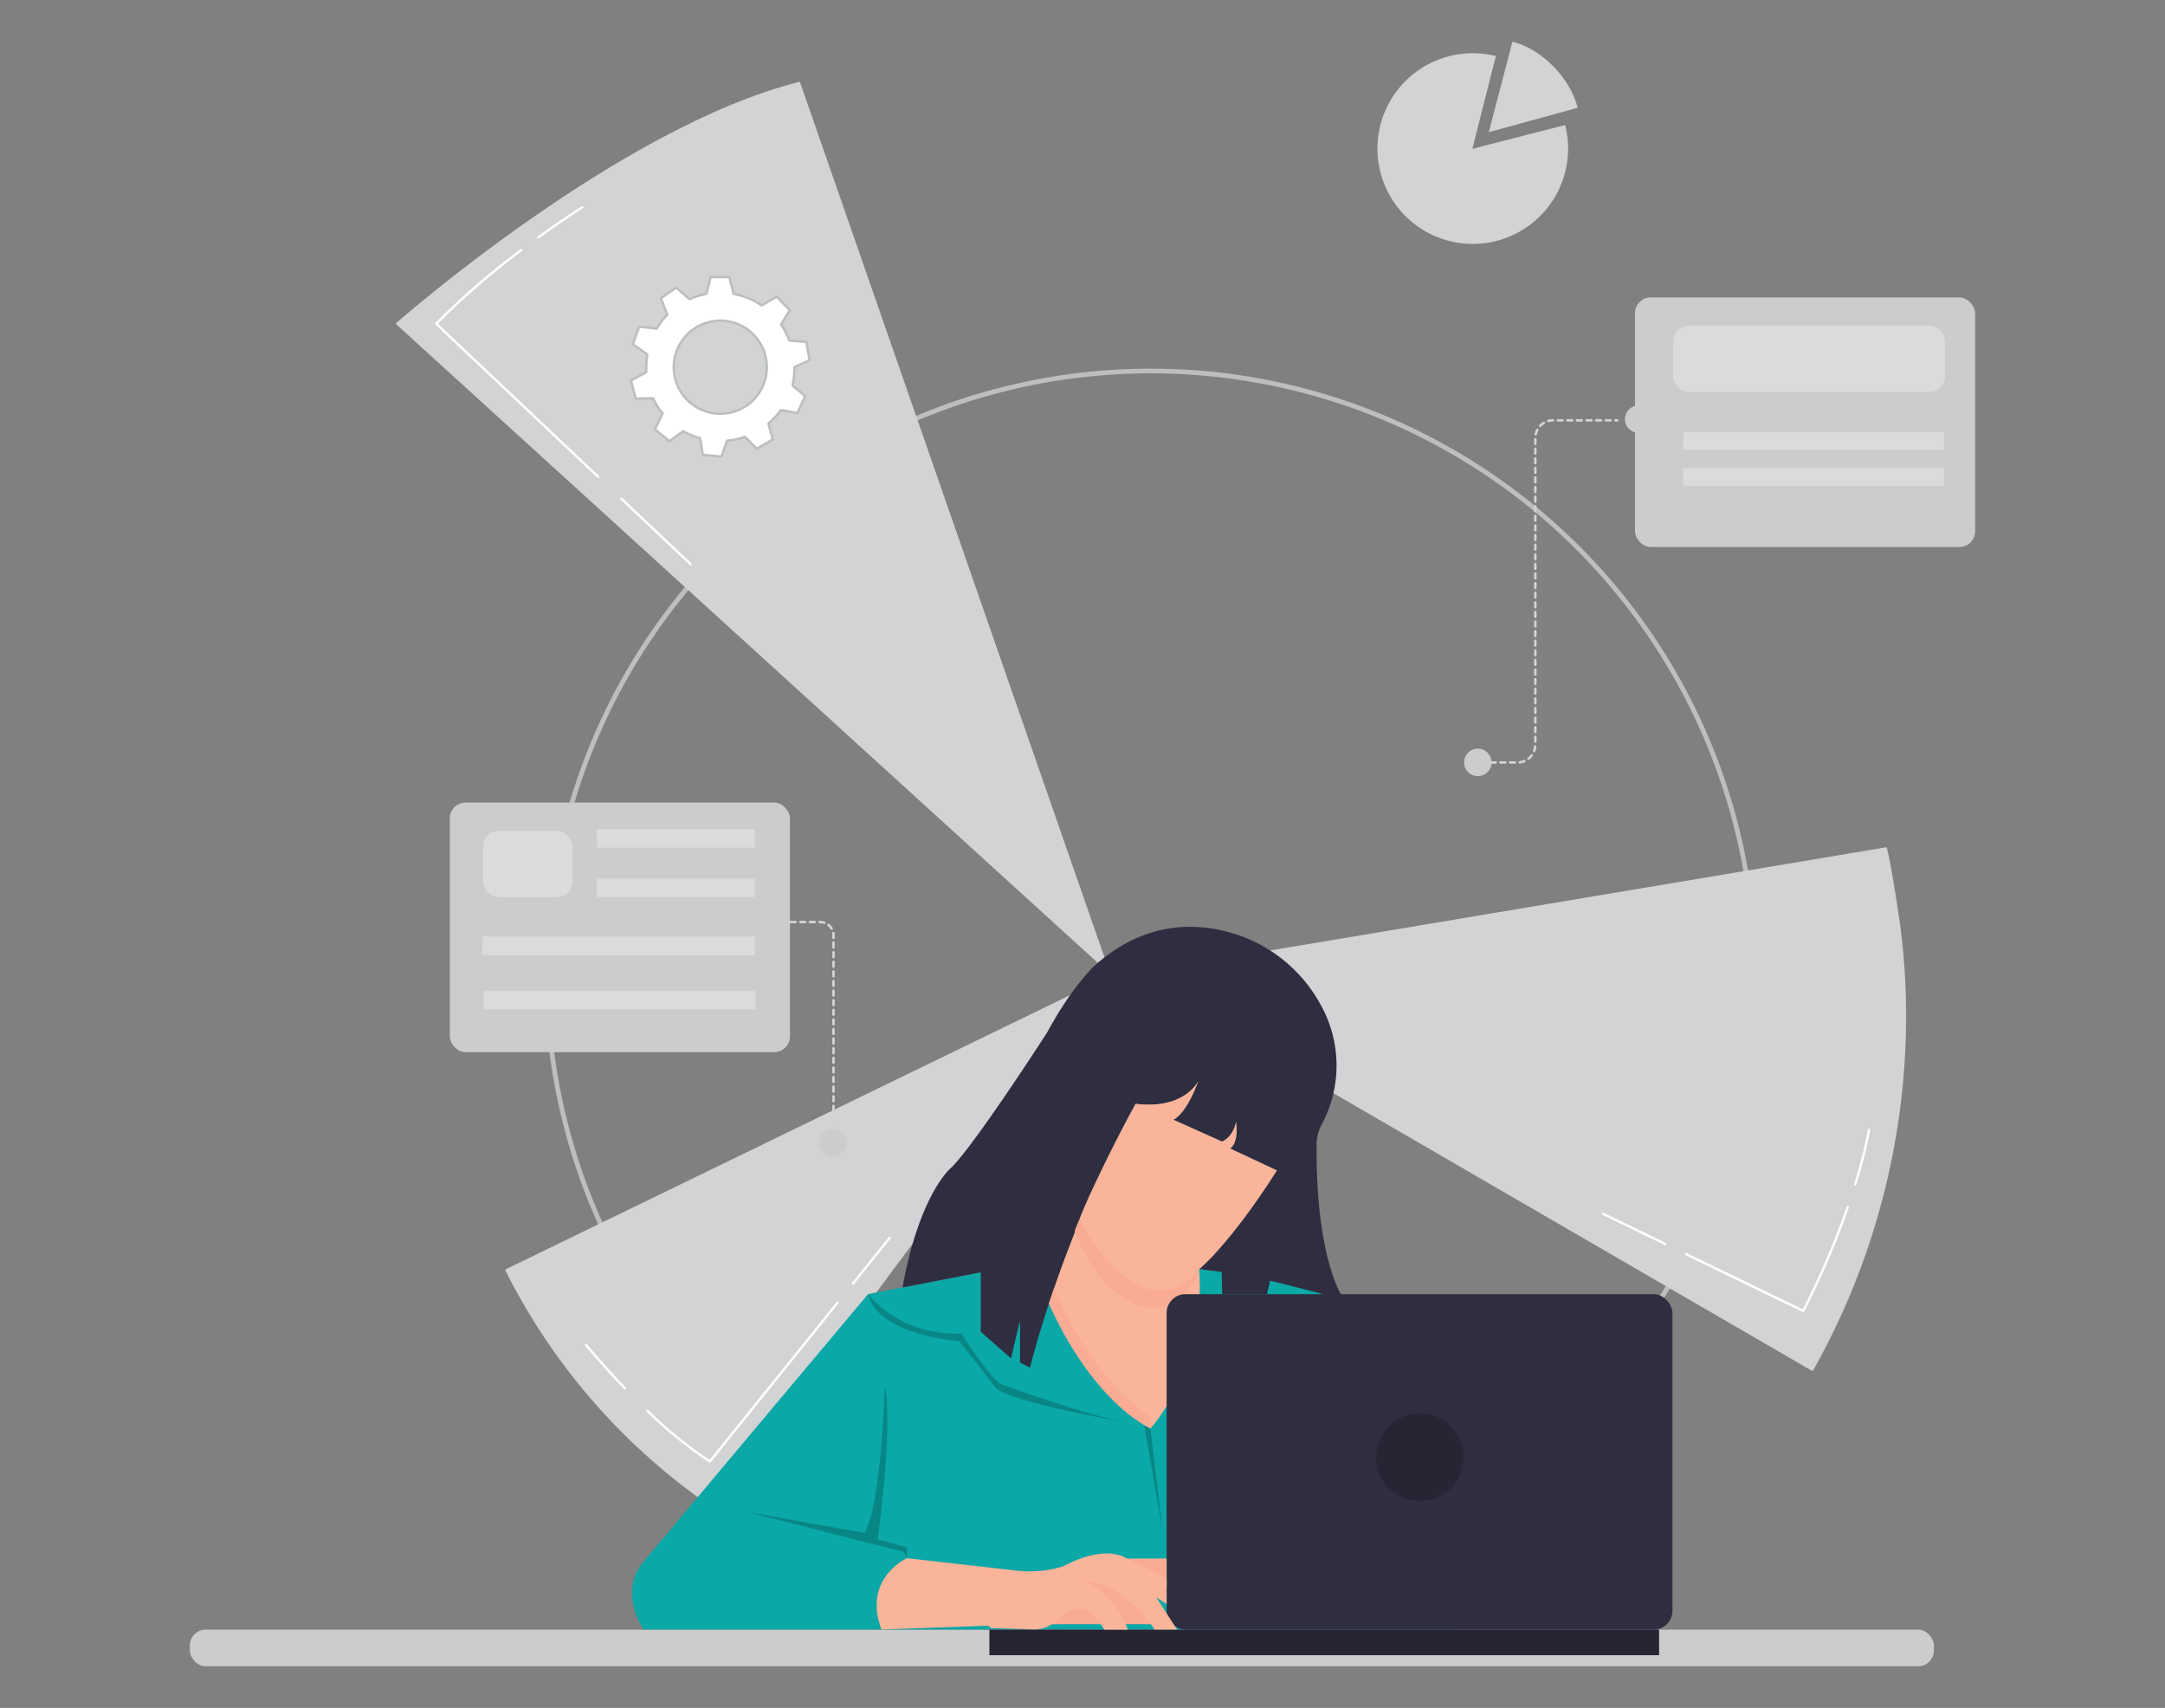 <svg id="e347f454-5eb2-4dfb-b70b-b40f86ba1cb0" data-name="Layer 1" xmlns="http://www.w3.org/2000/svg" width="865.76" height="682.89" viewBox="0 0 865.76 682.89"><rect x="0" y="0" width="865.76" height="682.89" fill="#808080" stroke="none"/><circle cx="460.21" cy="389.84" r="241.51" fill="none" stroke="#bcbec0" stroke-linecap="round" stroke-linejoin="round" stroke-width="1.89"/><path d="M445.12,389.53,285.94,603.42a250.54,250.54,0,0,1-84-95.77Z" fill="#d1d3d4"/><line x1="341.08" y1="513.21" x2="355.75" y2="494.97" fill="none" stroke="#fff" stroke-linecap="round" stroke-linejoin="round" stroke-width="0.94"/><path d="M258.92,564.14a169.86,169.86,0,0,0,24.93,20.21l51.09-63.5" fill="none" stroke="#fff" stroke-linecap="round" stroke-linejoin="round" stroke-width="0.94"/><path d="M234.3,537.68s6.35,7.77,15.64,17.46" fill="none" stroke="#fff" stroke-linecap="round" stroke-linejoin="round" stroke-width="0.94"/><path d="M762.24,405.57a289,289,0,0,1-37.38,142.69L451.22,389.53l303.27-50.8C757,349.19,760,371,760,371A275.34,275.34,0,0,1,762.24,405.57Z" fill="#d1d3d4"/><path d="M741.9,473.55a198.75,198.75,0,0,0,5.52-21.9" fill="none" stroke="#fff" stroke-linecap="round" stroke-linejoin="round" stroke-width="0.94"/><path d="M674.27,501.45l46.84,22.71a338.4,338.4,0,0,0,17.8-41.51" fill="none" stroke="#fff" stroke-linecap="round" stroke-linejoin="round" stroke-width="0.94"/><line x1="641.07" y1="485.34" x2="665.94" y2="497.4" fill="none" stroke="#fff" stroke-linecap="round" stroke-linejoin="round" stroke-width="0.94"/><path d="M319.85,32.67c-72.41,18.07-161.66,96.7-161.66,96.7l.93.91L444,389.53Z" fill="#d1d3d4"/><line x1="248.42" y1="199.36" x2="276.14" y2="225.54" fill="none" stroke="#fff" stroke-linecap="round" stroke-linejoin="round" stroke-width="0.94"/><path d="M208.44,100a299.66,299.66,0,0,0-34,29.44l64.74,61.19" fill="none" stroke="#fff" stroke-linecap="round" stroke-linejoin="round" stroke-width="0.94"/><path d="M232.88,82.85s-7.28,4.55-17.56,12" fill="none" stroke="#fff" stroke-linecap="round" stroke-linejoin="round" stroke-width="0.94"/><path d="M317.65,146.81l6.09-2.79-1.29-7.33-6.75-.53a30.28,30.28,0,0,0-3.39-6.35l3.54-5.8-5.27-5.39-5.93,3.51a29.53,29.53,0,0,0-11.32-4.61l-1.67-6.75h-7.47l-1.7,6.75a29.71,29.71,0,0,0-6.75,2.11L270.41,115l-6.1,4.23,2.52,6.58a31.82,31.82,0,0,0-4.23,5.57l-7-.72-2.56,7,5.82,4a29.48,29.48,0,0,0-.42,5v2.11l-6.12,3.39,1.93,7.2,6.92-.11a28.41,28.41,0,0,0,3.81,6.05l-3.05,6.31,5.76,4.8,5.52-4a30.23,30.23,0,0,0,6.78,2.81l1.1,6.67,7.42.65,2.25-6.35a29.16,29.16,0,0,0,7.15-1.54l4.68,4.76,6.45-3.72-1.77-6.35a29.61,29.61,0,0,0,5-5.4l6.56,1.21,3.15-6.76-5.07-4.23A31.62,31.62,0,0,0,317.65,146.81Zm-11,0a18.61,18.61,0,1,1-18.6-18.6h0a18.58,18.58,0,0,1,18.58,18.58Z" fill="#fff" stroke="#bcbec0" stroke-linecap="round" stroke-linejoin="round" stroke-width="0.94"/><path d="M625.87,50l-37.08,9.5,9.38-37.08a38.12,38.12,0,1,0,27.7,27.52Z" fill="#d1d3d4"/><path d="M630.91,43.1c-3-11.85-14.22-23.47-26.1-26.43l-9.46,36.17Z" fill="#d1d3d4"/><path d="M333.31,455.62V374a5.33,5.33,0,0,0-5.33-5.33H316.17" fill="none" stroke="#d1d3d4" stroke-linecap="round" stroke-linejoin="round" stroke-dasharray="1.92 1.92"/><rect x="179.87" y="320.89" width="136.03" height="99.81" rx="6.35" fill="#ccc"/><rect x="193.16" y="332.17" width="35.81" height="26.56" rx="6.35" fill="#fff" opacity="0.3"/><rect x="192.84" y="374.46" width="109.02" height="7.41" fill="#fff" opacity="0.3"/><rect x="238.68" y="351.26" width="63.16" height="7.41" fill="#fff" opacity="0.3"/><rect x="238.68" y="331.51" width="63.16" height="7.41" fill="#fff" opacity="0.3"/><rect x="193.45" y="396.24" width="108.7" height="7.3" fill="#fff" opacity="0.3"/><circle cx="333.1" cy="456.83" r="5.5" fill="#ccc"/><line x1="586.29" y1="304.83" x2="588.28" y2="304.83" fill="none" stroke="#263238" stroke-linecap="round" stroke-linejoin="round" stroke-width="0.94"/><path d="M592.35,304.87h14.49a7.14,7.14,0,0,0,7.12-7.11V175.19a7.1,7.1,0,0,1,7.09-7.13h25.67" fill="none" stroke="#d1d3d4" stroke-linecap="round" stroke-linejoin="round" stroke-dasharray="1.92 1.92"/><rect x="653.81" y="118.91" width="136.03" height="99.81" rx="6.35" fill="#ccc"/><rect x="669.11" y="130.17" width="108.66" height="26.56" rx="6.35" fill="#fff" opacity="0.3"/><rect x="673.07" y="172.71" width="104.26" height="7.17" fill="#fff" opacity="0.3"/><rect x="673.07" y="187.06" width="104.26" height="7.17" fill="#fff" opacity="0.3"/><circle cx="590.97" cy="304.83" r="5.5" fill="#ccc"/><circle cx="655.29" cy="167.59" r="5.5" fill="#ccc"/><rect x="75.93" y="651.58" width="697.4" height="14.65" rx="6.28" fill="#ccc"/><path d="M429.75,483.2l-12.21,37.41s18,48.6,42.87,53.76c0,0,28.76-30.79,25.4-73.12Z" fill="#f9b499"/><path d="M257.35,624.4l89.82-107,66.19-12.83s13,47.11,46.68,66.61c0,0,22.45-24.23,19.5-63.82,0,0,65,6.5,102.82,33.68v110.5h-325S246.94,636.8,257.35,624.4Z" fill="#0AA8A7"/><path d="M353.78,554.37s-1.2,46.18-8,58.52l-47-8.36,62.5,15.92,1.39,2.59v-4.38L351,615.47S357.36,569.3,353.78,554.37Z" opacity="0.2"/><path d="M347.17,517.44s12.16,16.7,37.26,15.74c0,0,10.35,16.29,15.52,20.12,0,0,35.25,13,51.35,15.52,0,0-43.88-7.28-52.88-13.6l-14.75-19S351.1,534.08,347.17,517.44Z" opacity="0.2"/><polygon points="464.89 612.24 457.54 569.69 460.04 571.22 464.89 612.24" opacity="0.2"/><path d="M379.76,467.46C377.84,469.3,367,481,360.91,514.78l31.27-6.06v23.76l12.15,10.65s3.58-15.83,3.58-14.63v16.32l4,2s12.35-51.8,42.2-105.49c0,0,18.65,3.25,25.08-9.15,0,0-4.38,12.73-10,15.52l19.51,8.76a10.74,10.74,0,0,0,5.57-8s.8,9.15-2.39,10.74L510.61,468s-18.54,29-31.07,39.41l9,1.17.22,8.87h17.91l1.22-5.4s24.31,6,29.79,7.82c0,0-11.58-14.36-11.18-62.48a16.37,16.37,0,0,1,1.94-7.6,49.77,49.77,0,0,0-.16-47.77,59.55,59.55,0,0,0-35.79-29c-14.56-4.24-34.85-4.71-54.68,13,0,0-8.89,8-19,26.67,0,0-26.52,41.22-37.27,53C381,466.3,380.36,466.88,379.76,467.46Z" fill="#2f2e41"/><path d="M431.67,487.37s24.34,47.74,47.87,20c0,0,12.76-10.35,31.07-39.41l-18.71-8.76s3.59-1.79,2.39-10.74c0,0-.79,5.77-5.57,8l-19.51-8.76s5-1.79,10-15.52c0,0-5.38,11.54-25.08,9.15C454.09,441.32,438.11,470.9,431.67,487.37Z" fill="#f9b499"/><path d="M429.75,492.09s9.81,29.44,31.46,30.83c0,0,12.73.79,18.33-15.52,0,0-8.53,12.93-22.27,7.36,0,0-14.59-5.22-25.6-27.39Z" fill="#f9ab93"/><path d="M421.56,514.89l-2.12,6.29s15.3,36.83,40.6,50v-4.71S436.87,553.09,421.56,514.89Z" fill="#f9ab93"/><rect x="466.52" y="517.44" width="202.28" height="134.14" rx="7.54" fill="#2f2e41"/><rect x="395.67" y="651.58" width="267.78" height="10.22" fill="#2f2e41"/><rect x="395.67" y="651.58" width="267.78" height="10.22" opacity="0.2"/><polygon points="424.33 649.39 463.34 649.39 457.96 632.48 466.52 634.67 466.52 623.12 450.6 623.16 424.33 629.69 420.73 649.43 424.33 649.39" fill="#f9ab93"/><path d="M436.14,644.62c-6-4-12.27,1.79-14.05,3.66a7.63,7.63,0,0,1-1.29,1.11l-.07,0a13.36,13.36,0,0,1-7.72,2.06l-16.95-.5c-.13-.8-1.32-.93-1.32-.93l-42.25,1.52c-7.72-20.5,10.24-28.54,10.24-28.54l44.48,5.06s10.55,1.19,18.71-2.19c0,0,15.13-8.48,24.68-2.75l15.92,7.73v10.54l-4.18-2.78,8.36,12.93h-9s-11.54-18.51-28.66-19.7A32.53,32.53,0,0,1,451,651.58h-9.36S438.13,646,436.14,644.62Z" fill="#f9b499"/><circle cx="567.8" cy="582.62" r="17.51" opacity="0.2"/></svg>